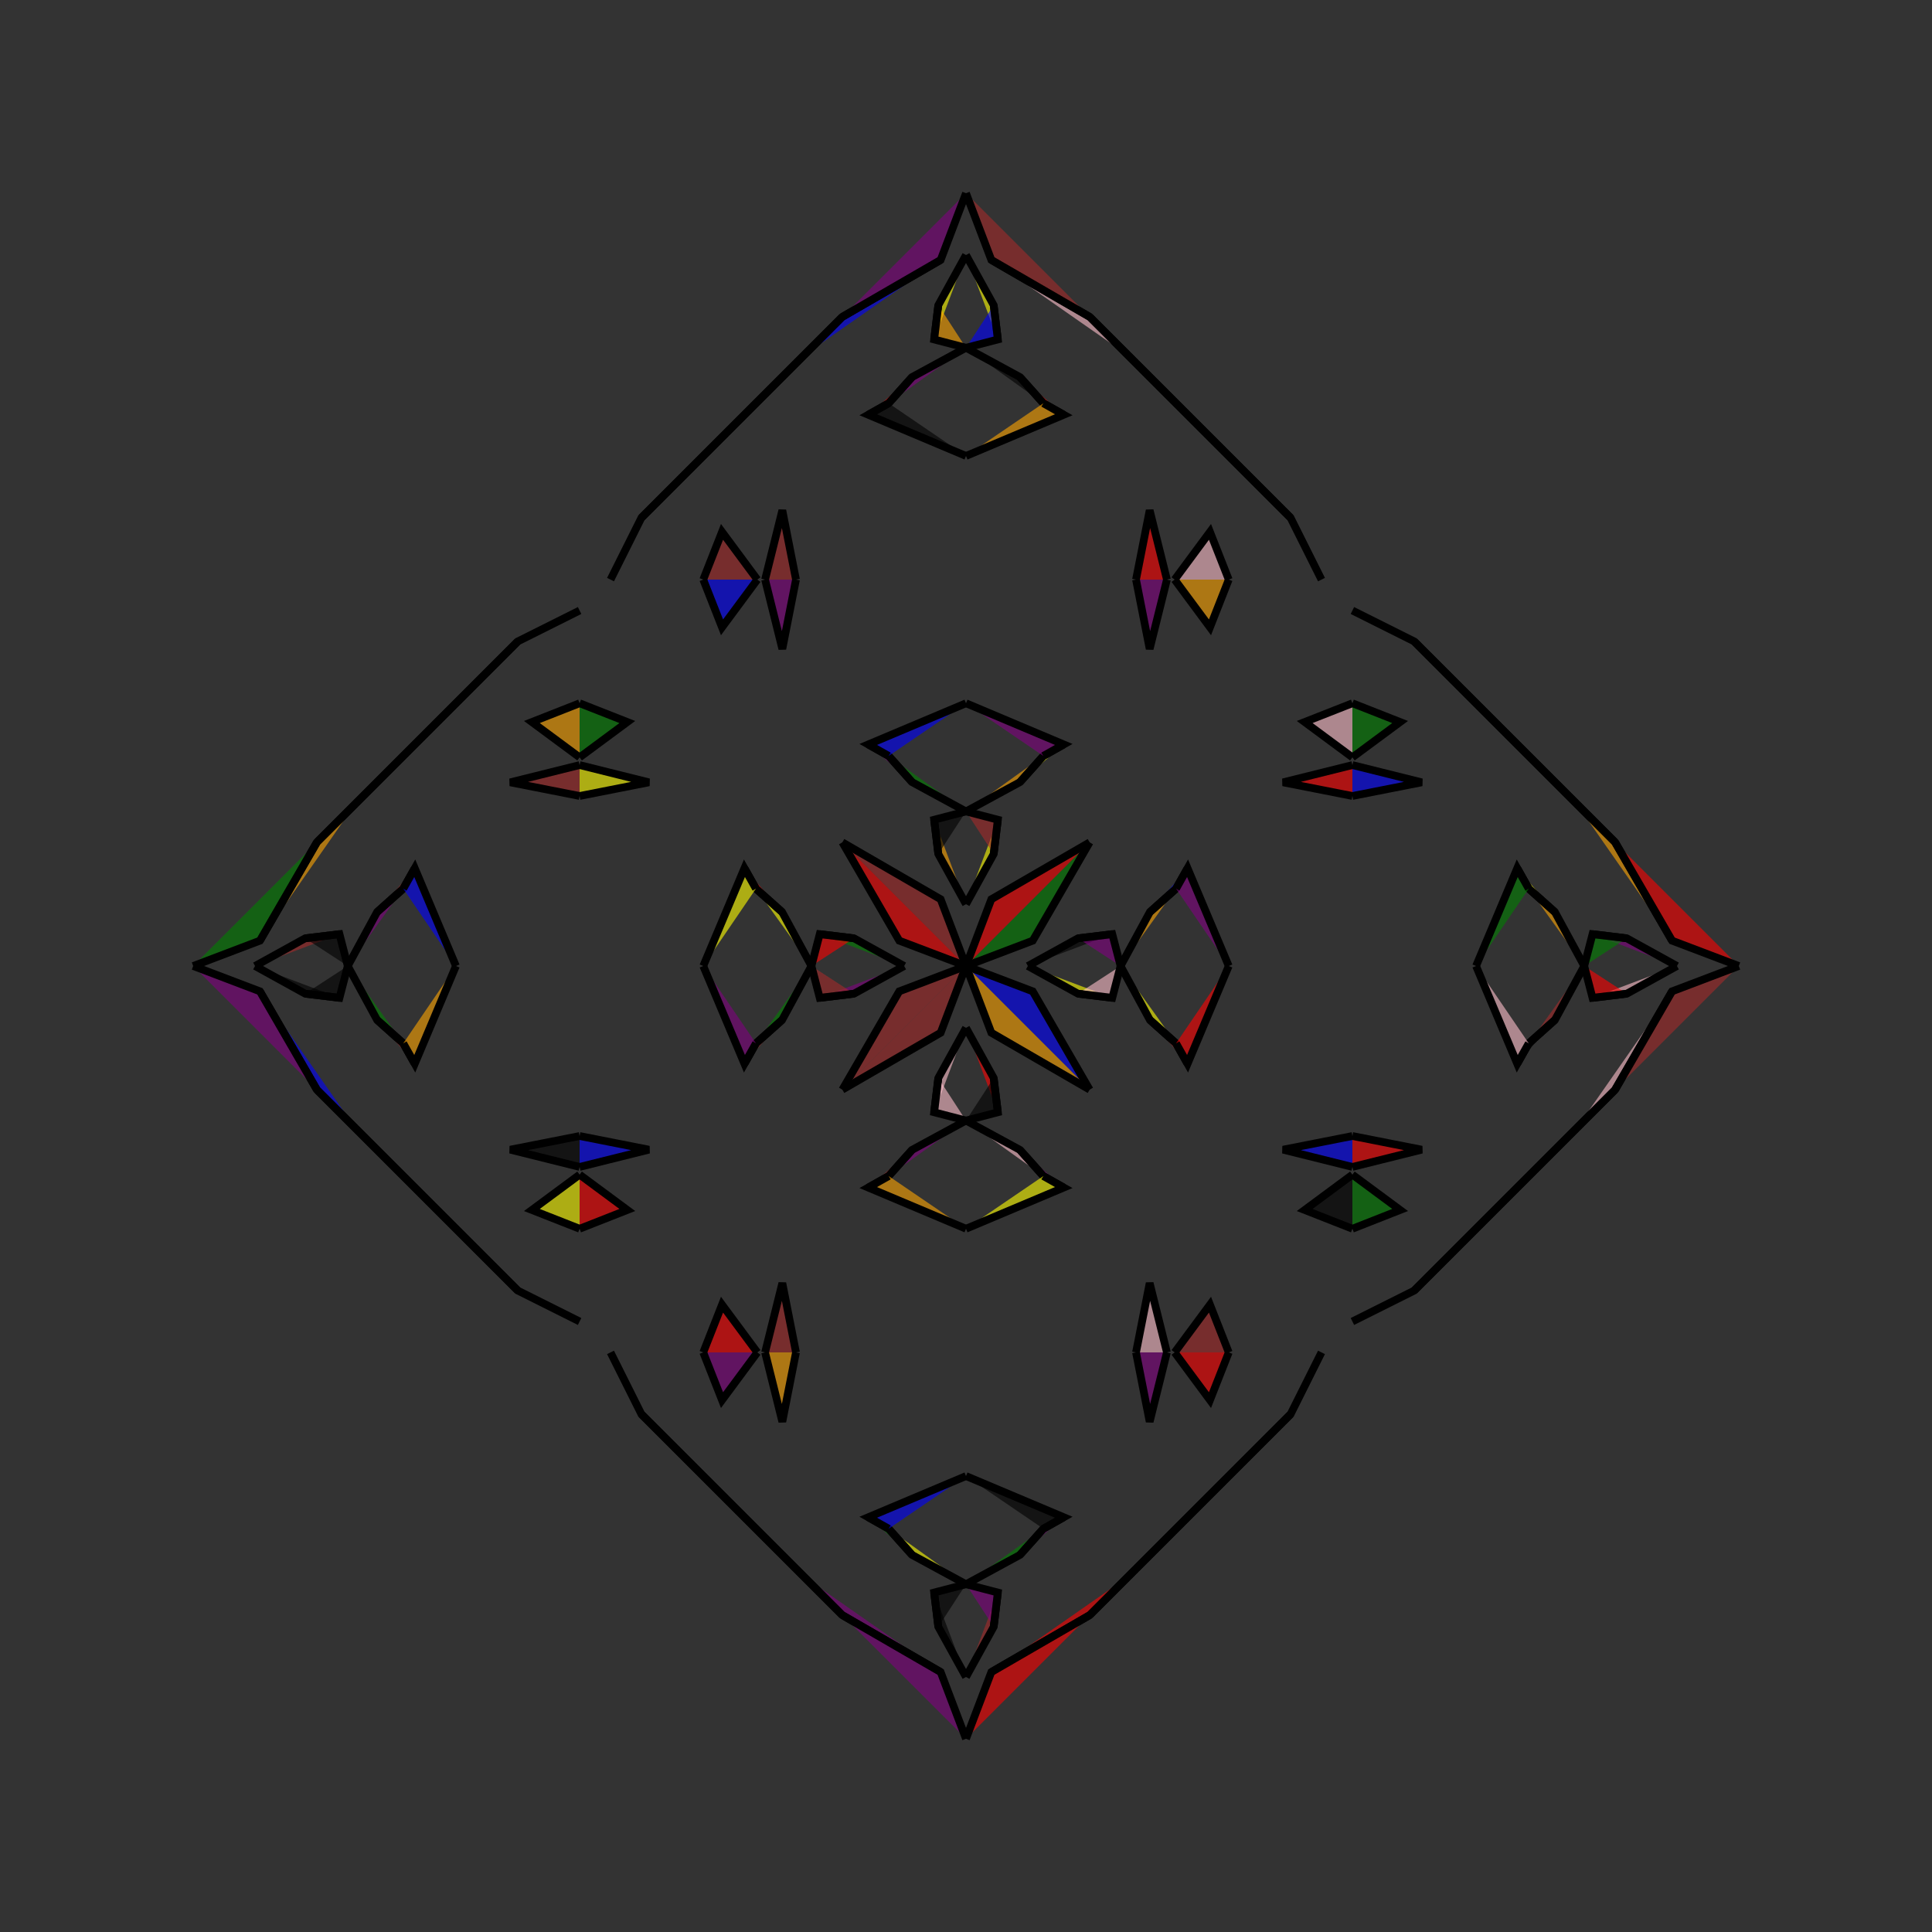 <?xml version="1.0" encoding="UTF-8"?>
<svg xmlns="http://www.w3.org/2000/svg" xmlns:xlink="http://www.w3.org/1999/xlink"
     width="250" height="250" viewBox="-125.0 -125.0 250 250">
<rect x="-125.0" y="-125.0" width="250" height="250" fill="#333333" stroke="none"/>
<defs>
</defs>
<path d="M8.0,-0.0 L14.49,-3.583 L18.928,-4.122" fill="black" fill-opacity="0.6" stroke="black" stroke-width="1" />
<path d="M8.0,-0.0 L14.49,3.583 L18.928,4.122" fill="yellow" fill-opacity="0.6" stroke="black" stroke-width="1" />
<path d="M14.49,-3.583 L18.928,-4.122 L20.0,-0.0" fill="purple" fill-opacity="0.6" stroke="black" stroke-width="1" />
<path d="M14.49,3.583 L18.928,4.122 L20.0,-0.0" fill="pink" fill-opacity="0.6" stroke="black" stroke-width="1" />
<path d="M20.0,-0.0 L23.793,-6.979 L27.181,-10.009" fill="orange" fill-opacity="0.6" stroke="black" stroke-width="1" />
<path d="M20.0,-0.0 L23.793,6.979 L27.181,10.009" fill="yellow" fill-opacity="0.6" stroke="black" stroke-width="1" />
<path d="M23.793,-6.979 L27.181,-10.009 L28.669,-12.652" fill="blue" fill-opacity="0.6" stroke="black" stroke-width="1" />
<path d="M23.793,6.979 L27.181,10.009 L28.669,12.652" fill="brown" fill-opacity="0.6" stroke="black" stroke-width="1" />
<path d="M27.181,-10.009 L28.669,-12.652 L34.0,-0.0" fill="purple" fill-opacity="0.6" stroke="black" stroke-width="1" />
<path d="M27.181,10.009 L28.669,12.652 L34.0,-0.0" fill="red" fill-opacity="0.6" stroke="black" stroke-width="1" />
<path d="M50.0,-22.0 L41.029,-23.767 L50.0,-26.0" fill="red" fill-opacity="0.6" stroke="black" stroke-width="1" />
<path d="M50.0,22.0 L41.029,23.767 L50.0,26.0" fill="blue" fill-opacity="0.6" stroke="black" stroke-width="1" />
<path d="M50.0,-27.0 L43.825,-31.571 L50.0,-34.0" fill="pink" fill-opacity="0.6" stroke="black" stroke-width="1" />
<path d="M50.0,27.0 L43.825,31.571 L50.0,34.0" fill="black" fill-opacity="0.6" stroke="black" stroke-width="1" />
<path d="M46.0,50.0 L42.0,58.0 L41.0,59.0" fill="black" fill-opacity="0.6" stroke="black" stroke-width="1" />
<path d="M46.0,-50.0 L42.0,-58.0 L41.0,-59.0" fill="orange" fill-opacity="0.6" stroke="black" stroke-width="1" />
<path d="M42.0,58.0 L41.0,59.0 L31.0,69.0" fill="purple" fill-opacity="0.6" stroke="black" stroke-width="1" />
<path d="M42.0,-58.0 L41.0,-59.0 L31.0,-69.0" fill="red" fill-opacity="0.6" stroke="black" stroke-width="1" />
<path d="M41.0,59.0 L31.0,69.0 L22.0,78.0" fill="green" fill-opacity="0.6" stroke="black" stroke-width="1" />
<path d="M41.0,-59.0 L31.0,-69.0 L22.0,-78.0" fill="purple" fill-opacity="0.6" stroke="black" stroke-width="1" />
<path d="M31.0,69.0 L22.0,78.0 L21.0,79.0" fill="purple" fill-opacity="0.6" stroke="black" stroke-width="1" />
<path d="M31.0,-69.0 L22.0,-78.0 L21.0,-79.0" fill="brown" fill-opacity="0.6" stroke="black" stroke-width="1" />
<path d="M22.0,78.0 L21.0,79.0 L16.0,84.0" fill="pink" fill-opacity="0.6" stroke="black" stroke-width="1" />
<path d="M22.0,-78.0 L21.0,-79.0 L16.0,-84.0" fill="orange" fill-opacity="0.6" stroke="black" stroke-width="1" />
<path d="M21.0,79.0 L16.0,84.0 L3.279,91.365" fill="red" fill-opacity="0.6" stroke="black" stroke-width="1" />
<path d="M21.0,-79.0 L16.0,-84.0 L3.279,-91.365" fill="pink" fill-opacity="0.6" stroke="black" stroke-width="1" />
<path d="M16.0,-16.0 L8.635,-3.279 L0.0,-0.0" fill="green" fill-opacity="0.6" stroke="black" stroke-width="1" />
<path d="M16.0,16.0 L8.635,3.279 L0.0,-0.0" fill="blue" fill-opacity="0.6" stroke="black" stroke-width="1" />
<path d="M-8.0,-0.0 L-14.49,-3.583 L-18.928,-4.122" fill="green" fill-opacity="0.6" stroke="black" stroke-width="1" />
<path d="M-8.0,-0.0 L-14.49,3.583 L-18.928,4.122" fill="purple" fill-opacity="0.6" stroke="black" stroke-width="1" />
<path d="M-14.49,-3.583 L-18.928,-4.122 L-20.0,-0.0" fill="red" fill-opacity="0.6" stroke="black" stroke-width="1" />
<path d="M-14.49,3.583 L-18.928,4.122 L-20.0,-0.0" fill="brown" fill-opacity="0.6" stroke="black" stroke-width="1" />
<path d="M-20.0,-0.0 L-23.793,-6.979 L-27.181,-10.009" fill="yellow" fill-opacity="0.6" stroke="black" stroke-width="1" />
<path d="M-20.0,-0.0 L-23.793,6.979 L-27.181,10.009" fill="green" fill-opacity="0.6" stroke="black" stroke-width="1" />
<path d="M-23.793,-6.979 L-27.181,-10.009 L-28.669,-12.652" fill="red" fill-opacity="0.6" stroke="black" stroke-width="1" />
<path d="M-23.793,6.979 L-27.181,10.009 L-28.669,12.652" fill="brown" fill-opacity="0.6" stroke="black" stroke-width="1" />
<path d="M-27.181,-10.009 L-28.669,-12.652 L-34.0,-0.0" fill="yellow" fill-opacity="0.6" stroke="black" stroke-width="1" />
<path d="M-27.181,10.009 L-28.669,12.652 L-34.0,-0.0" fill="purple" fill-opacity="0.6" stroke="black" stroke-width="1" />
<path d="M-50.0,-22.0 L-41.029,-23.767 L-50.0,-26.0" fill="yellow" fill-opacity="0.6" stroke="black" stroke-width="1" />
<path d="M-50.0,22.0 L-41.029,23.767 L-50.0,26.0" fill="blue" fill-opacity="0.6" stroke="black" stroke-width="1" />
<path d="M-50.0,-27.0 L-43.825,-31.571 L-50.0,-34.0" fill="green" fill-opacity="0.6" stroke="black" stroke-width="1" />
<path d="M-50.0,27.0 L-43.825,31.571 L-50.0,34.0" fill="red" fill-opacity="0.6" stroke="black" stroke-width="1" />
<path d="M-46.0,50.0 L-42.0,58.0 L-41.0,59.0" fill="black" fill-opacity="0.6" stroke="black" stroke-width="1" />
<path d="M-46.0,-50.0 L-42.0,-58.0 L-41.0,-59.0" fill="green" fill-opacity="0.6" stroke="black" stroke-width="1" />
<path d="M-42.0,58.0 L-41.0,59.0 L-31.0,69.0" fill="black" fill-opacity="0.6" stroke="black" stroke-width="1" />
<path d="M-42.0,-58.0 L-41.0,-59.0 L-31.0,-69.0" fill="blue" fill-opacity="0.6" stroke="black" stroke-width="1" />
<path d="M-41.0,59.0 L-31.0,69.0 L-22.0,78.0" fill="purple" fill-opacity="0.6" stroke="black" stroke-width="1" />
<path d="M-41.0,-59.0 L-31.0,-69.0 L-22.0,-78.0" fill="green" fill-opacity="0.6" stroke="black" stroke-width="1" />
<path d="M-31.0,69.0 L-22.0,78.0 L-21.0,79.0" fill="red" fill-opacity="0.6" stroke="black" stroke-width="1" />
<path d="M-31.0,-69.0 L-22.0,-78.0 L-21.0,-79.0" fill="yellow" fill-opacity="0.6" stroke="black" stroke-width="1" />
<path d="M-22.0,78.0 L-21.0,79.0 L-16.0,84.0" fill="yellow" fill-opacity="0.6" stroke="black" stroke-width="1" />
<path d="M-22.0,-78.0 L-21.0,-79.0 L-16.0,-84.0" fill="purple" fill-opacity="0.6" stroke="black" stroke-width="1" />
<path d="M-21.0,79.0 L-16.0,84.0 L-3.279,91.365" fill="purple" fill-opacity="0.6" stroke="black" stroke-width="1" />
<path d="M-21.0,-79.0 L-16.0,-84.0 L-3.279,-91.365" fill="blue" fill-opacity="0.6" stroke="black" stroke-width="1" />
<path d="M-16.0,-16.0 L-8.635,-3.279 L0.0,-0.0" fill="red" fill-opacity="0.6" stroke="black" stroke-width="1" />
<path d="M-16.0,16.0 L-8.635,3.279 L0.0,-0.0" fill="brown" fill-opacity="0.6" stroke="black" stroke-width="1" />
<path d="M92.0,-0.0 L85.51,3.583 L81.072,4.122" fill="pink" fill-opacity="0.6" stroke="black" stroke-width="1" />
<path d="M92.0,-0.0 L85.51,-3.583 L81.072,-4.122" fill="purple" fill-opacity="0.6" stroke="black" stroke-width="1" />
<path d="M85.51,3.583 L81.072,4.122 L80.0,-0.0" fill="red" fill-opacity="0.6" stroke="black" stroke-width="1" />
<path d="M85.51,-3.583 L81.072,-4.122 L80.0,-0.0" fill="green" fill-opacity="0.6" stroke="black" stroke-width="1" />
<path d="M80.0,-0.0 L76.207,6.979 L72.819,10.009" fill="brown" fill-opacity="0.6" stroke="black" stroke-width="1" />
<path d="M80.0,-0.0 L76.207,-6.979 L72.819,-10.009" fill="orange" fill-opacity="0.6" stroke="black" stroke-width="1" />
<path d="M76.207,6.979 L72.819,10.009 L71.331,12.652" fill="black" fill-opacity="0.6" stroke="black" stroke-width="1" />
<path d="M76.207,-6.979 L72.819,-10.009 L71.331,-12.652" fill="yellow" fill-opacity="0.6" stroke="black" stroke-width="1" />
<path d="M72.819,10.009 L71.331,12.652 L66.0,-0.0" fill="pink" fill-opacity="0.6" stroke="black" stroke-width="1" />
<path d="M72.819,-10.009 L71.331,-12.652 L66.0,-0.0" fill="green" fill-opacity="0.6" stroke="black" stroke-width="1" />
<path d="M50.0,22.0 L58.971,23.767 L50.0,26.0" fill="red" fill-opacity="0.6" stroke="black" stroke-width="1" />
<path d="M50.0,-22.0 L58.971,-23.767 L50.0,-26.0" fill="blue" fill-opacity="0.6" stroke="black" stroke-width="1" />
<path d="M50.0,27.0 L56.175,31.571 L50.0,34.0" fill="green" fill-opacity="0.6" stroke="black" stroke-width="1" />
<path d="M50.0,-27.0 L56.175,-31.571 L50.0,-34.0" fill="green" fill-opacity="0.6" stroke="black" stroke-width="1" />
<path d="M50.0,46.0 L58.0,42.0 L59.0,41.0" fill="pink" fill-opacity="0.6" stroke="black" stroke-width="1" />
<path d="M50.0,-46.0 L58.0,-42.0 L59.0,-41.0" fill="yellow" fill-opacity="0.6" stroke="black" stroke-width="1" />
<path d="M58.0,42.0 L59.0,41.0 L69.0,31.0" fill="blue" fill-opacity="0.6" stroke="black" stroke-width="1" />
<path d="M58.0,-42.0 L59.0,-41.0 L69.0,-31.0" fill="black" fill-opacity="0.6" stroke="black" stroke-width="1" />
<path d="M59.0,41.0 L69.0,31.0 L78.0,22.0" fill="orange" fill-opacity="0.6" stroke="black" stroke-width="1" />
<path d="M59.0,-41.0 L69.0,-31.0 L78.0,-22.0" fill="red" fill-opacity="0.6" stroke="black" stroke-width="1" />
<path d="M69.0,31.0 L78.0,22.0 L79.0,21.0" fill="purple" fill-opacity="0.6" stroke="black" stroke-width="1" />
<path d="M69.0,-31.0 L78.0,-22.0 L79.0,-21.0" fill="brown" fill-opacity="0.6" stroke="black" stroke-width="1" />
<path d="M78.0,22.0 L79.0,21.0 L84.0,16.0" fill="red" fill-opacity="0.6" stroke="black" stroke-width="1" />
<path d="M78.0,-22.0 L79.0,-21.0 L84.0,-16.0" fill="red" fill-opacity="0.6" stroke="black" stroke-width="1" />
<path d="M79.0,21.0 L84.0,16.0 L91.365,3.279" fill="pink" fill-opacity="0.6" stroke="black" stroke-width="1" />
<path d="M79.0,-21.0 L84.0,-16.0 L91.365,-3.279" fill="orange" fill-opacity="0.6" stroke="black" stroke-width="1" />
<path d="M84.0,16.0 L91.365,3.279 L100.0,-0.0" fill="brown" fill-opacity="0.6" stroke="black" stroke-width="1" />
<path d="M84.0,-16.0 L91.365,-3.279 L100.0,-0.0" fill="red" fill-opacity="0.6" stroke="black" stroke-width="1" />
<path d="M0.0,-8.0 L3.583,-14.49 L4.122,-18.928" fill="yellow" fill-opacity="0.6" stroke="black" stroke-width="1" />
<path d="M0.0,8.0 L3.583,14.49 L4.122,18.928" fill="red" fill-opacity="0.6" stroke="black" stroke-width="1" />
<path d="M0.0,92.0 L3.583,85.51 L4.122,81.072" fill="brown" fill-opacity="0.6" stroke="black" stroke-width="1" />
<path d="M0.0,-92.0 L3.583,-85.51 L4.122,-81.072" fill="yellow" fill-opacity="0.6" stroke="black" stroke-width="1" />
<path d="M3.583,-14.49 L4.122,-18.928 L0.0,-20.0" fill="brown" fill-opacity="0.6" stroke="black" stroke-width="1" />
<path d="M3.583,14.49 L4.122,18.928 L0.0,20.0" fill="black" fill-opacity="0.6" stroke="black" stroke-width="1" />
<path d="M3.583,85.51 L4.122,81.072 L0.0,80.0" fill="purple" fill-opacity="0.6" stroke="black" stroke-width="1" />
<path d="M3.583,-85.51 L4.122,-81.072 L0.0,-80.0" fill="blue" fill-opacity="0.6" stroke="black" stroke-width="1" />
<path d="M0.0,-20.0 L6.979,-23.793 L10.009,-27.181" fill="orange" fill-opacity="0.6" stroke="black" stroke-width="1" />
<path d="M0.0,20.0 L6.979,23.793 L10.009,27.181" fill="pink" fill-opacity="0.6" stroke="black" stroke-width="1" />
<path d="M0.0,80.0 L6.979,76.207 L10.009,72.819" fill="green" fill-opacity="0.6" stroke="black" stroke-width="1" />
<path d="M0.0,-80.0 L6.979,-76.207 L10.009,-72.819" fill="black" fill-opacity="0.6" stroke="black" stroke-width="1" />
<path d="M6.979,-23.793 L10.009,-27.181 L12.652,-28.669" fill="yellow" fill-opacity="0.6" stroke="black" stroke-width="1" />
<path d="M6.979,23.793 L10.009,27.181 L12.652,28.669" fill="purple" fill-opacity="0.6" stroke="black" stroke-width="1" />
<path d="M6.979,76.207 L10.009,72.819 L12.652,71.331" fill="purple" fill-opacity="0.6" stroke="black" stroke-width="1" />
<path d="M6.979,-76.207 L10.009,-72.819 L12.652,-71.331" fill="red" fill-opacity="0.6" stroke="black" stroke-width="1" />
<path d="M10.009,-27.181 L12.652,-28.669 L0.0,-34.0" fill="purple" fill-opacity="0.6" stroke="black" stroke-width="1" />
<path d="M10.009,27.181 L12.652,28.669 L0.0,34.0" fill="yellow" fill-opacity="0.6" stroke="black" stroke-width="1" />
<path d="M10.009,72.819 L12.652,71.331 L0.0,66.0" fill="black" fill-opacity="0.6" stroke="black" stroke-width="1" />
<path d="M10.009,-72.819 L12.652,-71.331 L0.0,-66.0" fill="orange" fill-opacity="0.6" stroke="black" stroke-width="1" />
<path d="M22.0,-50.0 L23.767,-41.029 L26.0,-50.0" fill="purple" fill-opacity="0.6" stroke="black" stroke-width="1" />
<path d="M22.0,50.0 L23.767,41.029 L26.0,50.0" fill="pink" fill-opacity="0.6" stroke="black" stroke-width="1" />
<path d="M22.0,50.0 L23.767,58.971 L26.0,50.0" fill="purple" fill-opacity="0.6" stroke="black" stroke-width="1" />
<path d="M22.0,-50.0 L23.767,-58.971 L26.0,-50.0" fill="red" fill-opacity="0.6" stroke="black" stroke-width="1" />
<path d="M27.0,-50.0 L31.571,-43.825 L34.0,-50.0" fill="orange" fill-opacity="0.6" stroke="black" stroke-width="1" />
<path d="M27.0,50.0 L31.571,43.825 L34.0,50.0" fill="brown" fill-opacity="0.6" stroke="black" stroke-width="1" />
<path d="M27.0,50.0 L31.571,56.175 L34.0,50.0" fill="red" fill-opacity="0.6" stroke="black" stroke-width="1" />
<path d="M27.0,-50.0 L31.571,-56.175 L34.0,-50.0" fill="pink" fill-opacity="0.6" stroke="black" stroke-width="1" />
<path d="M16.0,-16.0 L3.279,-8.635 L0.0,-0.0" fill="red" fill-opacity="0.6" stroke="black" stroke-width="1" />
<path d="M16.0,16.0 L3.279,8.635 L0.0,-0.0" fill="orange" fill-opacity="0.6" stroke="black" stroke-width="1" />
<path d="M16.0,84.0 L3.279,91.365 L0.0,100.0" fill="red" fill-opacity="0.6" stroke="black" stroke-width="1" />
<path d="M16.0,-84.0 L3.279,-91.365 L0.0,-100.0" fill="brown" fill-opacity="0.6" stroke="black" stroke-width="1" />
<path d="M0.0,92.0 L-3.583,85.51 L-4.122,81.072" fill="black" fill-opacity="0.6" stroke="black" stroke-width="1" />
<path d="M0.0,-8.0 L-3.583,-14.49 L-4.122,-18.928" fill="orange" fill-opacity="0.6" stroke="black" stroke-width="1" />
<path d="M0.0,8.0 L-3.583,14.49 L-4.122,18.928" fill="pink" fill-opacity="0.6" stroke="black" stroke-width="1" />
<path d="M0.0,-92.0 L-3.583,-85.51 L-4.122,-81.072" fill="yellow" fill-opacity="0.6" stroke="black" stroke-width="1" />
<path d="M-3.583,85.51 L-4.122,81.072 L0.0,80.0" fill="black" fill-opacity="0.6" stroke="black" stroke-width="1" />
<path d="M-3.583,-14.49 L-4.122,-18.928 L0.0,-20.0" fill="black" fill-opacity="0.6" stroke="black" stroke-width="1" />
<path d="M-3.583,14.49 L-4.122,18.928 L0.0,20.0" fill="pink" fill-opacity="0.6" stroke="black" stroke-width="1" />
<path d="M-3.583,-85.51 L-4.122,-81.072 L0.0,-80.0" fill="orange" fill-opacity="0.6" stroke="black" stroke-width="1" />
<path d="M0.0,80.0 L-6.979,76.207 L-10.009,72.819" fill="yellow" fill-opacity="0.6" stroke="black" stroke-width="1" />
<path d="M0.0,-20.0 L-6.979,-23.793 L-10.009,-27.181" fill="green" fill-opacity="0.6" stroke="black" stroke-width="1" />
<path d="M0.0,20.0 L-6.979,23.793 L-10.009,27.181" fill="purple" fill-opacity="0.6" stroke="black" stroke-width="1" />
<path d="M0.0,-80.0 L-6.979,-76.207 L-10.009,-72.819" fill="purple" fill-opacity="0.6" stroke="black" stroke-width="1" />
<path d="M-6.979,76.207 L-10.009,72.819 L-12.652,71.331" fill="green" fill-opacity="0.6" stroke="black" stroke-width="1" />
<path d="M-6.979,-23.793 L-10.009,-27.181 L-12.652,-28.669" fill="purple" fill-opacity="0.6" stroke="black" stroke-width="1" />
<path d="M-6.979,23.793 L-10.009,27.181 L-12.652,28.669" fill="brown" fill-opacity="0.6" stroke="black" stroke-width="1" />
<path d="M-6.979,-76.207 L-10.009,-72.819 L-12.652,-71.331" fill="red" fill-opacity="0.6" stroke="black" stroke-width="1" />
<path d="M-10.009,72.819 L-12.652,71.331 L0.0,66.0" fill="blue" fill-opacity="0.6" stroke="black" stroke-width="1" />
<path d="M-10.009,-27.181 L-12.652,-28.669 L0.0,-34.0" fill="blue" fill-opacity="0.6" stroke="black" stroke-width="1" />
<path d="M-10.009,27.181 L-12.652,28.669 L0.0,34.0" fill="orange" fill-opacity="0.6" stroke="black" stroke-width="1" />
<path d="M-10.009,-72.819 L-12.652,-71.331 L0.0,-66.0" fill="black" fill-opacity="0.6" stroke="black" stroke-width="1" />
<path d="M-22.0,50.0 L-23.767,58.971 L-26.0,50.0" fill="orange" fill-opacity="0.6" stroke="black" stroke-width="1" />
<path d="M-22.0,-50.0 L-23.767,-41.029 L-26.0,-50.0" fill="purple" fill-opacity="0.6" stroke="black" stroke-width="1" />
<path d="M-22.0,50.0 L-23.767,41.029 L-26.0,50.0" fill="brown" fill-opacity="0.6" stroke="black" stroke-width="1" />
<path d="M-22.0,-50.0 L-23.767,-58.971 L-26.0,-50.0" fill="brown" fill-opacity="0.6" stroke="black" stroke-width="1" />
<path d="M-27.0,50.0 L-31.571,56.175 L-34.0,50.0" fill="purple" fill-opacity="0.6" stroke="black" stroke-width="1" />
<path d="M-27.0,-50.0 L-31.571,-43.825 L-34.0,-50.0" fill="blue" fill-opacity="0.6" stroke="black" stroke-width="1" />
<path d="M-27.0,50.0 L-31.571,43.825 L-34.0,50.0" fill="red" fill-opacity="0.6" stroke="black" stroke-width="1" />
<path d="M-27.0,-50.0 L-31.571,-56.175 L-34.0,-50.0" fill="brown" fill-opacity="0.6" stroke="black" stroke-width="1" />
<path d="M-16.0,84.0 L-3.279,91.365 L0.0,100.0" fill="purple" fill-opacity="0.6" stroke="black" stroke-width="1" />
<path d="M-16.0,-16.0 L-3.279,-8.635 L0.0,-0.0" fill="brown" fill-opacity="0.6" stroke="black" stroke-width="1" />
<path d="M-16.0,16.0 L-3.279,8.635 L0.0,-0.0" fill="brown" fill-opacity="0.6" stroke="black" stroke-width="1" />
<path d="M-16.0,-84.0 L-3.279,-91.365 L0.0,-100.0" fill="purple" fill-opacity="0.6" stroke="black" stroke-width="1" />
<path d="M-92.0,-0.0 L-85.51,-3.583 L-81.072,-4.122" fill="brown" fill-opacity="0.6" stroke="black" stroke-width="1" />
<path d="M-92.0,-0.0 L-85.51,3.583 L-81.072,4.122" fill="black" fill-opacity="0.6" stroke="black" stroke-width="1" />
<path d="M-85.51,-3.583 L-81.072,-4.122 L-80.0,-0.0" fill="black" fill-opacity="0.6" stroke="black" stroke-width="1" />
<path d="M-85.51,3.583 L-81.072,4.122 L-80.0,-0.0" fill="black" fill-opacity="0.6" stroke="black" stroke-width="1" />
<path d="M-80.0,-0.0 L-76.207,-6.979 L-72.819,-10.009" fill="purple" fill-opacity="0.6" stroke="black" stroke-width="1" />
<path d="M-80.0,-0.0 L-76.207,6.979 L-72.819,10.009" fill="green" fill-opacity="0.6" stroke="black" stroke-width="1" />
<path d="M-76.207,-6.979 L-72.819,-10.009 L-71.331,-12.652" fill="brown" fill-opacity="0.6" stroke="black" stroke-width="1" />
<path d="M-76.207,6.979 L-72.819,10.009 L-71.331,12.652" fill="brown" fill-opacity="0.6" stroke="black" stroke-width="1" />
<path d="M-72.819,-10.009 L-71.331,-12.652 L-66.0,-0.0" fill="blue" fill-opacity="0.6" stroke="black" stroke-width="1" />
<path d="M-72.819,10.009 L-71.331,12.652 L-66.0,-0.0" fill="orange" fill-opacity="0.6" stroke="black" stroke-width="1" />
<path d="M-50.0,-22.0 L-58.971,-23.767 L-50.0,-26.0" fill="brown" fill-opacity="0.6" stroke="black" stroke-width="1" />
<path d="M-50.0,22.0 L-58.971,23.767 L-50.0,26.0" fill="black" fill-opacity="0.6" stroke="black" stroke-width="1" />
<path d="M-50.0,-27.0 L-56.175,-31.571 L-50.0,-34.0" fill="orange" fill-opacity="0.6" stroke="black" stroke-width="1" />
<path d="M-50.0,27.0 L-56.175,31.571 L-50.0,34.0" fill="yellow" fill-opacity="0.6" stroke="black" stroke-width="1" />
<path d="M-50.0,-46.0 L-58.0,-42.0 L-59.0,-41.0" fill="brown" fill-opacity="0.6" stroke="black" stroke-width="1" />
<path d="M-50.0,46.0 L-58.0,42.0 L-59.0,41.0" fill="orange" fill-opacity="0.6" stroke="black" stroke-width="1" />
<path d="M-58.0,-42.0 L-59.0,-41.0 L-69.0,-31.0" fill="red" fill-opacity="0.6" stroke="black" stroke-width="1" />
<path d="M-58.0,42.0 L-59.0,41.0 L-69.0,31.0" fill="yellow" fill-opacity="0.6" stroke="black" stroke-width="1" />
<path d="M-59.0,-41.0 L-69.0,-31.0 L-78.0,-22.0" fill="pink" fill-opacity="0.6" stroke="black" stroke-width="1" />
<path d="M-59.0,41.0 L-69.0,31.0 L-78.0,22.0" fill="black" fill-opacity="0.6" stroke="black" stroke-width="1" />
<path d="M-69.0,-31.0 L-78.0,-22.0 L-79.0,-21.0" fill="black" fill-opacity="0.6" stroke="black" stroke-width="1" />
<path d="M-69.0,31.0 L-78.0,22.0 L-79.0,21.0" fill="green" fill-opacity="0.6" stroke="black" stroke-width="1" />
<path d="M-78.0,-22.0 L-79.0,-21.0 L-84.0,-16.0" fill="purple" fill-opacity="0.6" stroke="black" stroke-width="1" />
<path d="M-78.0,22.0 L-79.0,21.0 L-84.0,16.0" fill="orange" fill-opacity="0.6" stroke="black" stroke-width="1" />
<path d="M-79.0,-21.0 L-84.0,-16.0 L-91.365,-3.279" fill="orange" fill-opacity="0.6" stroke="black" stroke-width="1" />
<path d="M-79.0,21.0 L-84.0,16.0 L-91.365,3.279" fill="blue" fill-opacity="0.6" stroke="black" stroke-width="1" />
<path d="M-84.0,-16.0 L-91.365,-3.279 L-100.0,-0.0" fill="green" fill-opacity="0.6" stroke="black" stroke-width="1" />
<path d="M-84.0,16.0 L-91.365,3.279 L-100.0,-0.0" fill="purple" fill-opacity="0.6" stroke="black" stroke-width="1" />
</svg>